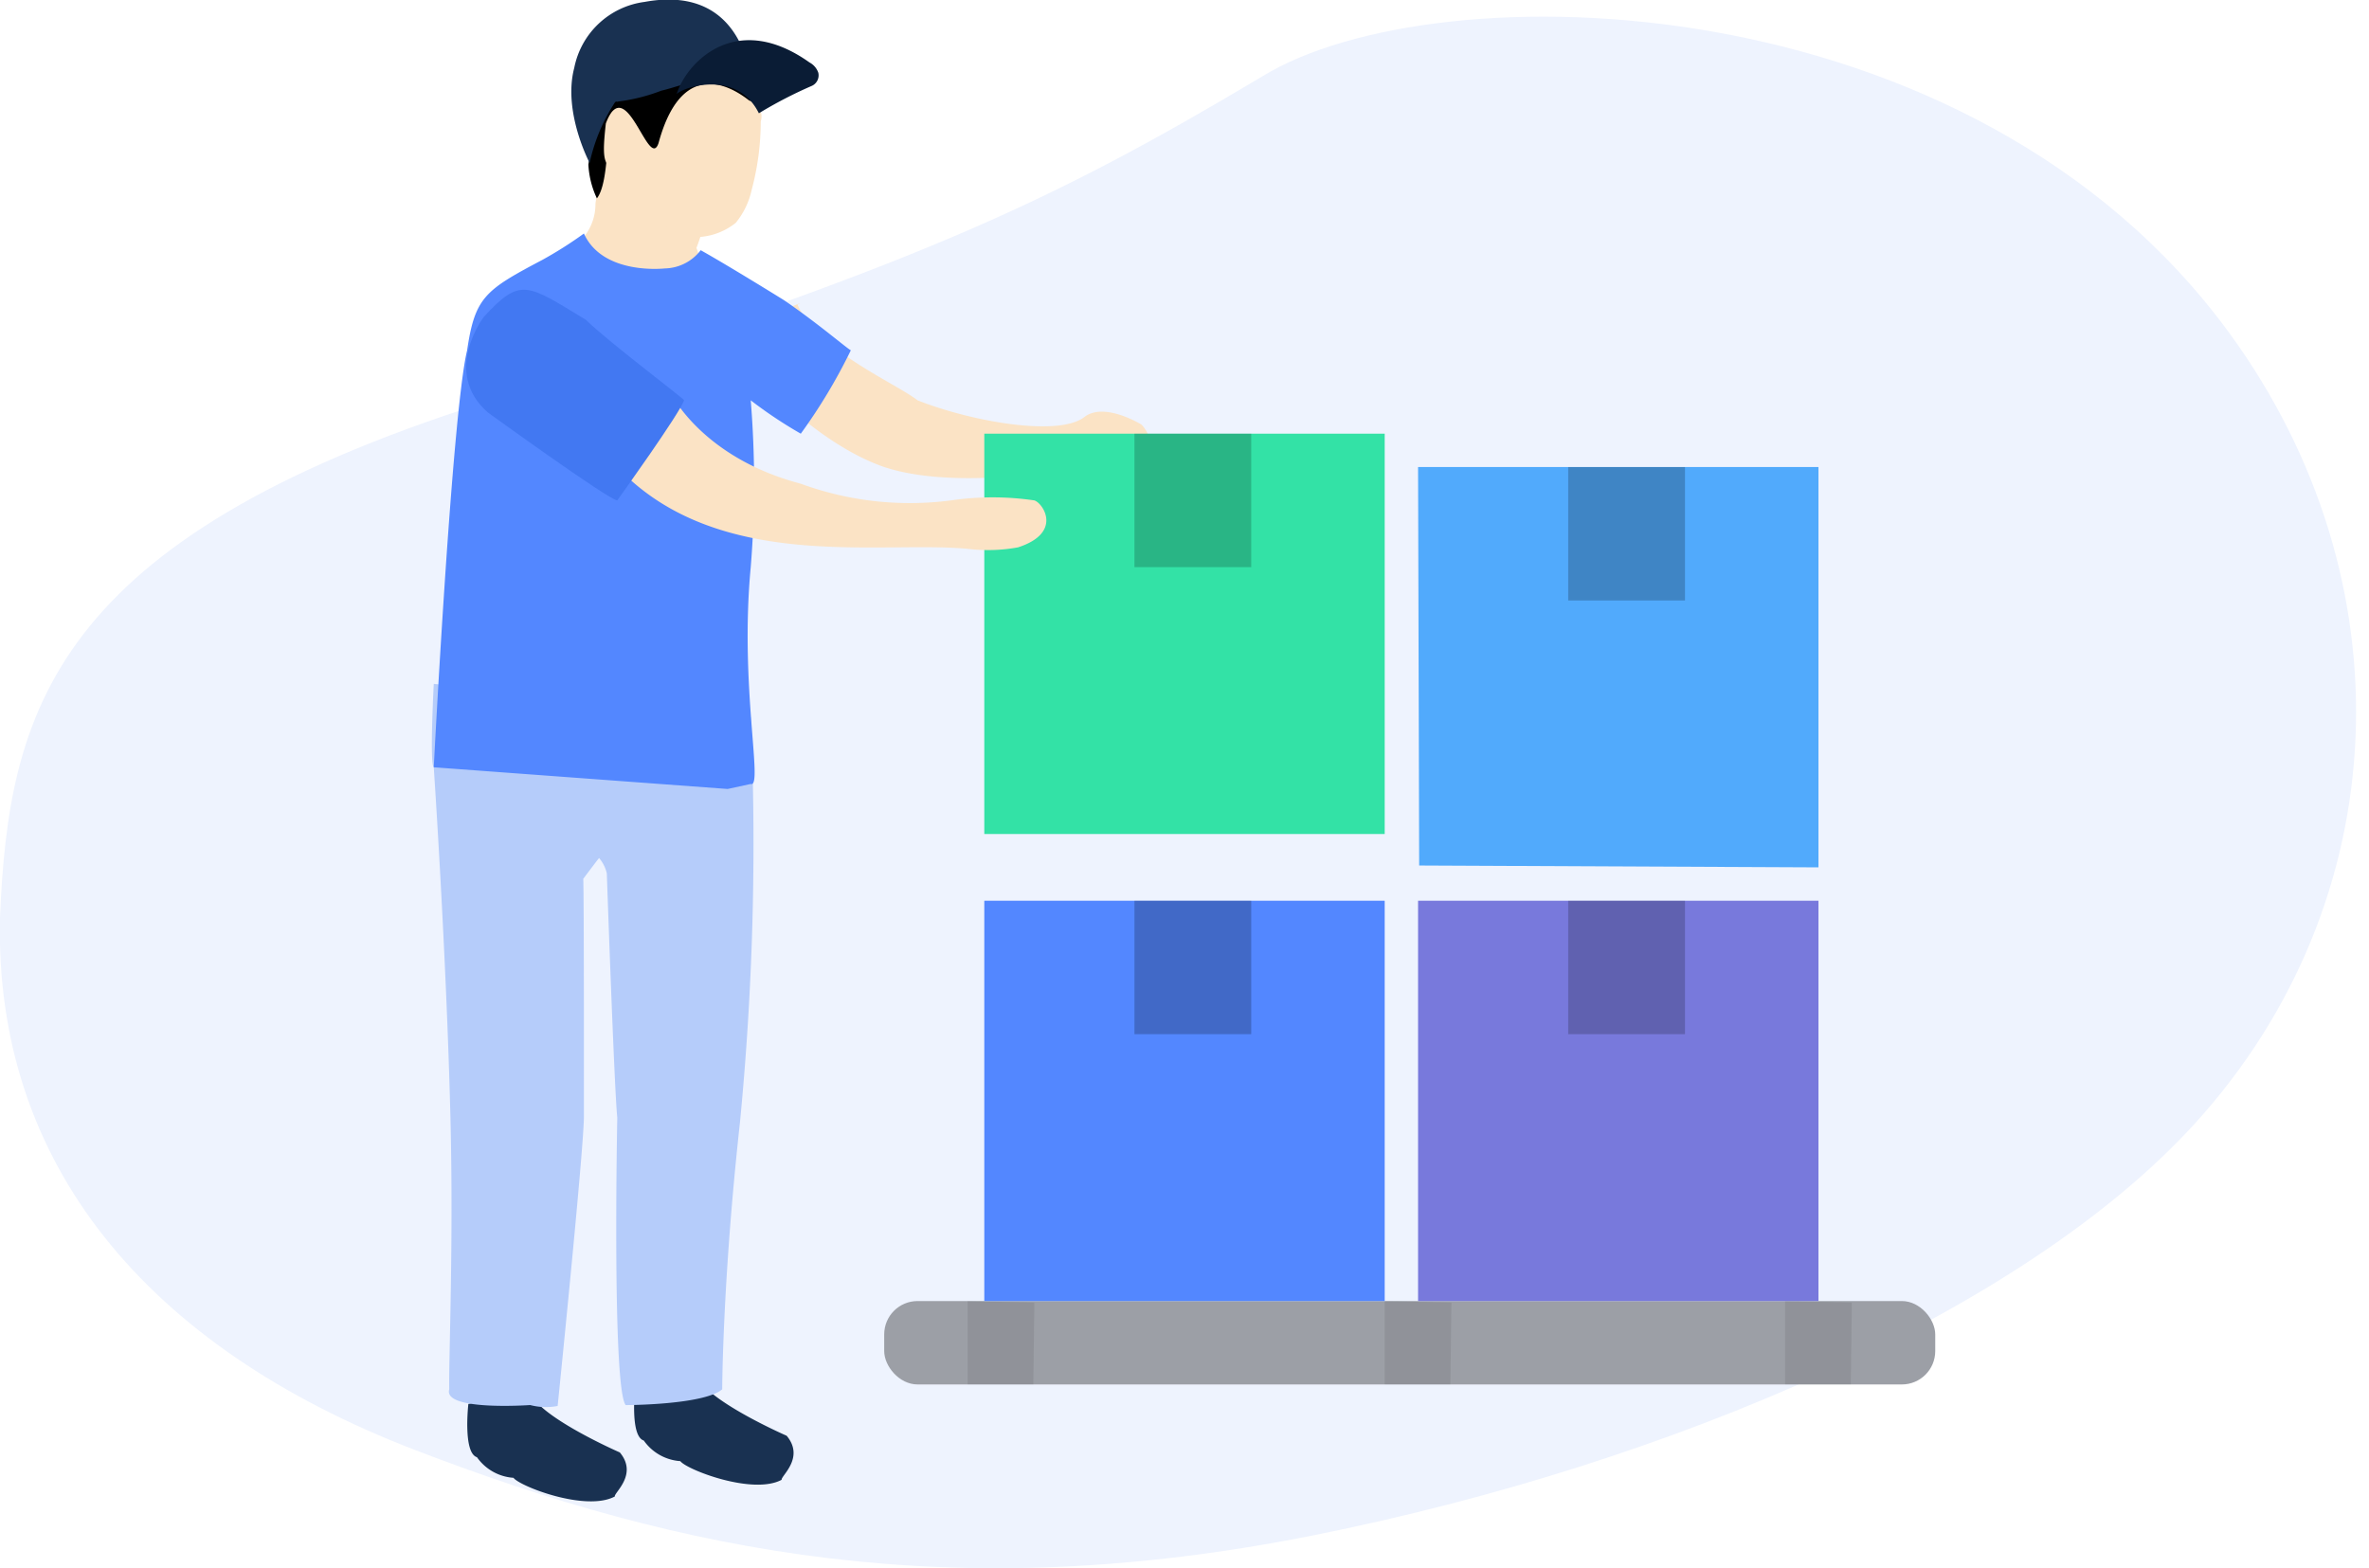 <svg xmlns="http://www.w3.org/2000/svg" width="142" height="94" viewBox="0 0 142 94">
<defs>
    <style>
      .cls-1 {
        fill: #eef3fe;
      }

      .cls-1, .cls-12, .cls-16, .cls-2, .cls-3, .cls-4, .cls-5, .cls-6, .cls-7, .cls-9 {
        fill-rule: evenodd;
      }

      .cls-2 {
        fill: #fbe3c5;
      }

      .cls-3 {
        fill: #193151;
      }

      .cls-5 {
        fill: #0a1c35;
      }

      .cls-6 {
        fill: #b5ccfa;
      }

      .cls-14, .cls-7 {
        fill: #5387ff;
      }

      .cls-8 {
        fill: #9c9fa6;
      }

      .cls-9 {
        fill: #212121;
        opacity: 0.1;
      }

      .cls-10 {
        fill: #7879dc;
      }

      .cls-11 {
        opacity: 0.2;
      }

      .cls-12 {
        fill: #51aafc;
      }

      .cls-13 {
        opacity: 0.22;
      }

      .cls-15 {
        fill: #33e2a6;
      }

      .cls-16 {
        fill: #4278f2;
      }
    </style>
  </defs>
  <path class="cls-1" d="M0,55.019c0.518-12.348,3.106-22.638,28.987-30.87S62.739,12.287,75.68,4.569C86.106-1.825,118.153-1.263,133.654,20c10.784,14.8,10.007,34.038-2.07,47.334-10.26,11.3-31.5,20.432-52.8,24.7-21.692,4.344-37.893,1.057-53.939-5.117S-0.345,69.768,0,55.019Z"/>
  <path class="cls-2" d="M43.91,20.907S48.156,26.313,53,28c4,1.313,9.991.332,12,0a4.04,4.04,0,0,0,2,0c3.171-.844,1.421-2.544,1.421-2.544S66.2,24.074,65,25c-1.547,1.2-6.739.286-10-1-1.374-1.065-5.936-2.954-7.2-5.735C48.911,17.758,43.929,19.688,43.91,20.907Z"/>
  <path class="cls-3" d="M38.074,83.169s-0.336,2.93.515,3.193a2.918,2.918,0,0,0,2.19,1.235c0.357,0.5,4.331,2.051,6.074,1.119-0.06-.221,1.406-1.317.3-2.64,0,0-5.105-2.226-5.421-3.724Z"/>
  <path id="Shape_121_copy" data-name="Shape 121 copy" class="cls-3" d="M28.074,84.169s-0.336,2.93.515,3.193a2.918,2.918,0,0,0,2.19,1.235c0.357,0.5,4.331,2.051,6.074,1.119-0.06-.221,1.406-1.317.3-2.64,0,0-5.105-2.226-5.421-3.724Z"/>
  <path class="cls-2" d="M36.29,8.918a0.894,0.894,0,0,0,.877.928s-0.031,1.574.816,1.989a16.1,16.1,0,0,0,4.275,1.177,8.593,8.593,0,0,1-.514,1.85c1.314,3.314-3.928,2.372-7.089-.294a3.13,3.13,0,0,0,1.037-2.352C35.861,10.851,36.357,10.228,36.29,8.918Z"/>
  <path class="cls-4" d="M35.778,11.892a5.35,5.35,0,0,1-.509-2.022A9.1,9.1,0,0,1,36.4,6.52a2.091,2.091,0,0,1,1.184-.778,14.77,14.77,0,0,0,3.829-1.024s3.685-.85,4.143,1.966c0,0-2.173-2.444-4.219-1.184,0,0-1.1.468-1.761,3.051C39.5,8.8,39.085,9.436,38.546,8.3c0,0-1.068-2.4-1.865-1.556C36.332,7.283,36.567,10.892,35.778,11.892Z"/>
  <path class="cls-2" d="M36.76,10.09a3.535,3.535,0,0,0,.816,1.97c0.7,0.551.421,0.74,3.658,2.134A3.9,3.9,0,0,0,44.1,13.36a4.662,4.662,0,0,0,.962-2.005A15.846,15.846,0,0,0,45.6,7.281a0.983,0.983,0,0,0-.685-1.249C44.3,5.557,40.983,3,39.472,8.583,38.884,10.3,37.522,4.222,36.315,7.4,36.1,9.315,36.158,9.878,36.76,10.09Z"/>
  <path class="cls-3" d="M45.071,5.454s-0.079-6.5-6.436-5.339a4.95,4.95,0,0,0-4.213,3.95c-0.7,2.649.921,5.7,0.921,5.7a10.888,10.888,0,0,1,1.5-3.6c0.115-.148.087-0.025,0.209-0.079A10.853,10.853,0,0,0,39.63,5.44C41.292,5.049,43.151,4.008,45.071,5.454Z"/>
  <path class="cls-5" d="M48.525,3.746c-4.446-3.164-7.391.041-7.965,1.894,0.412-.425,3.618-1.489,4.928,1.151a26.016,26.016,0,0,1,3.133-1.626A0.693,0.693,0,0,0,49.05,4.36,1.1,1.1,0,0,0,48.525,3.746Z"/>
  <path class="cls-6" d="M45,43a173.039,173.039,0,0,1-.647,24.3c-1.047,9.5-1.063,15.993-1.063,15.993-1.123.943-5.787,0.945-5.787,0.945C36.68,83.171,37,67,37,67c-0.18-1.728-.627-14.639-0.627-14.639a2.148,2.148,0,0,0-.464-0.921c-0.228.281-.948,1.247-0.948,1.247C35.01,53.652,35,67,35,67c-0.04,2.257-1.574,17.289-1.574,17.29a3.733,3.733,0,0,1-1.646-.055h0s-5.247.373-4.852-.941C26.89,81.514,27.192,74.665,27,67c-0.25-9.961-1-21-1-21-0.255-.164,0-5,0-5Z"/>
  <path class="cls-7" d="M51,21c-0.239-.115-1.913-1.57-4-3,0,0-3.309-2.056-5-3a2.778,2.778,0,0,1-2.151,1.093S36.139,16.523,35,14a23.808,23.808,0,0,1-2.5,1.585C29.081,17.391,28.469,17.813,28,21c-0.906,3.75-2,25-2,25l17.617,1.3L45,47c0.772,0.262-.675-5.861,0-13a61.923,61.923,0,0,0,0-10,26.436,26.436,0,0,0,3,2A33.324,33.324,0,0,0,51,21Z"/>
  <rect id="Rounded_Rectangle_598" data-name="Rounded Rectangle 598" class="cls-8" x="53" y="78" width="63" height="5" rx="2" ry="2"/>
  <path id="Rectangle_2_copy_3" data-name="Rectangle 2 copy 3" class="cls-9" d="M58,78l4,0.089L61.938,83H58V78Z"/>
  <path id="Rectangle_2_copy_4" data-name="Rectangle 2 copy 4" class="cls-9" d="M83,78l4,0.089L86.938,83H83V78Z"/>
  <path id="Rectangle_2_copy_5" data-name="Rectangle 2 copy 5" class="cls-9" d="M107,78l4,0.089L110.938,83H107V78Z"/>
  <rect class="cls-10" x="85" y="54" width="24" height="24"/>
  <rect class="cls-11" x="94" y="54" width="7" height="8"/>
  <path class="cls-12" d="M85,28h24V52l-23.934-.111Z"/>
  <rect class="cls-13" x="94" y="28" width="7" height="8"/>
  <rect class="cls-14" x="59" y="54" width="24" height="24"/>
  <rect class="cls-13" x="68" y="54" width="7" height="8"/>
  <rect class="cls-15" x="59" y="26" width="24" height="24"/>
  <rect class="cls-11" x="68" y="26" width="7" height="8"/>
  <path class="cls-2" d="M40.15,23.47S41.976,27.409,48,29a19.007,19.007,0,0,0,9,1,17.171,17.171,0,0,1,5,0c0.516,0.156,1.721,1.938-.976,2.814a9.9,9.9,0,0,1-2.754.118c-5.2-.6-15.152,1.533-21.27-4.932Z"/>
  <path class="cls-16" d="M37,30s3.8-5.288,4-6c0.187,0.037-4.511-3.479-5.88-4.825C31.6,17.043,31.214,16.581,29,19c0,0-2.528,3.3.242,5.727C29.242,24.727,36.5,29.984,37,30Z"/>
</svg>
